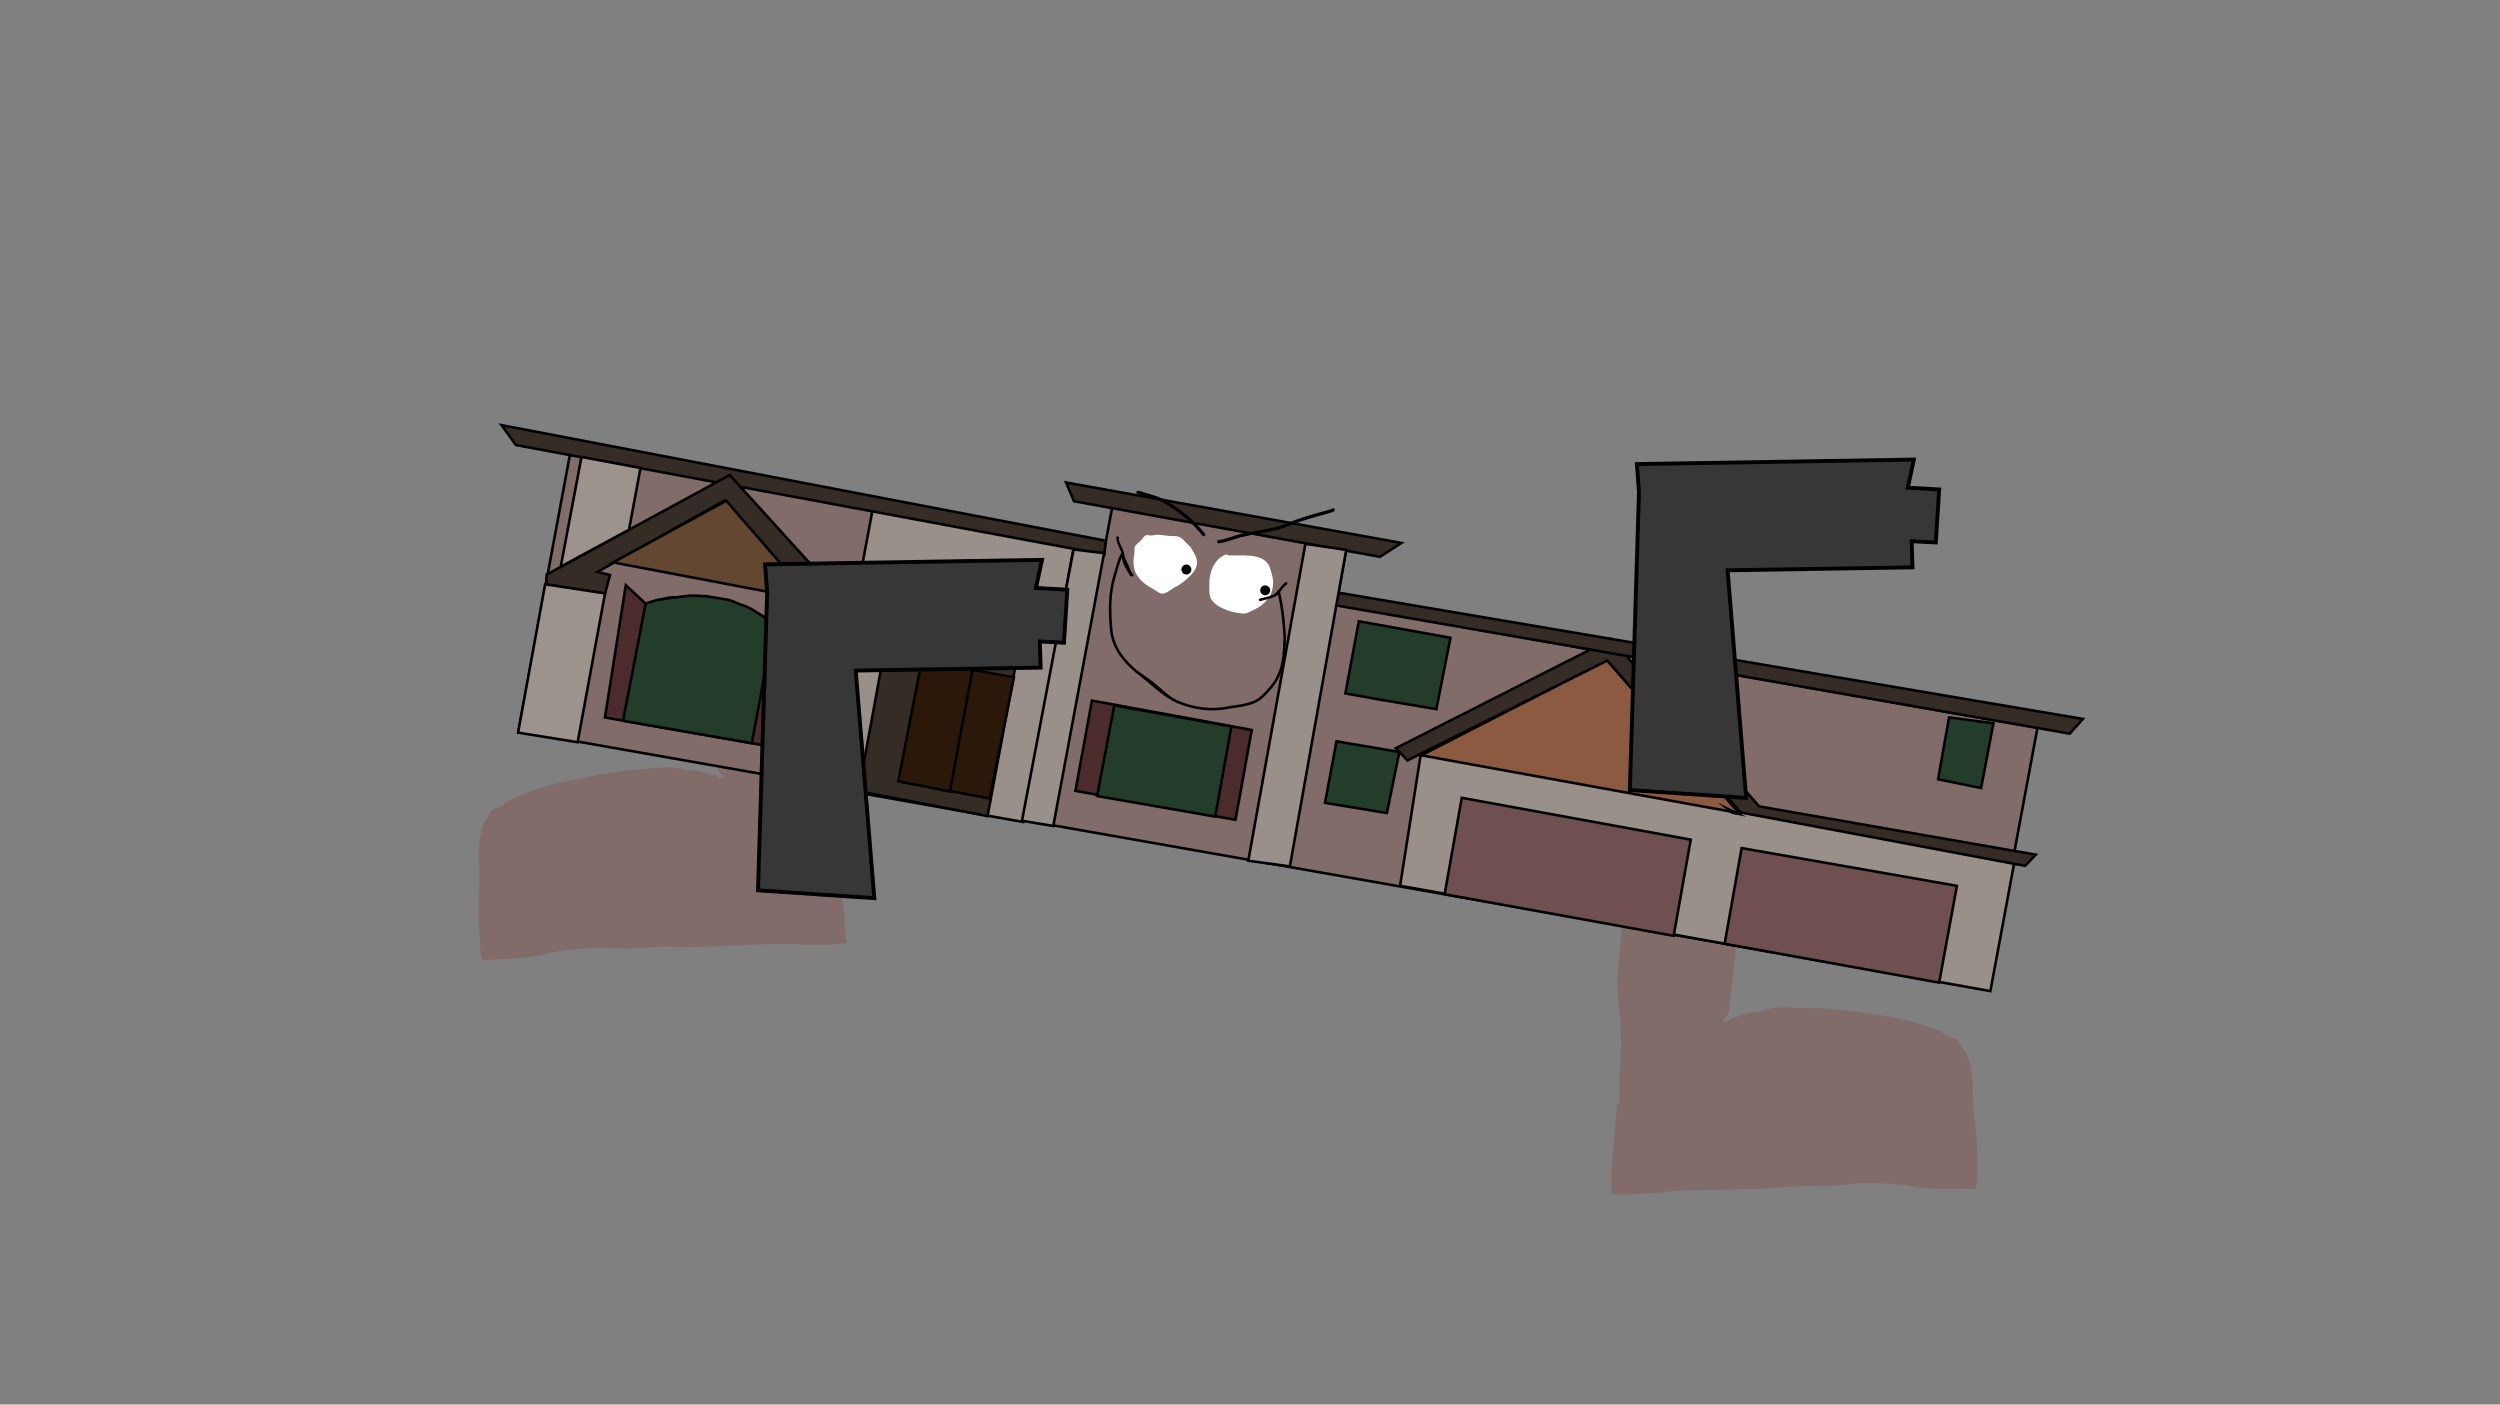 <svg version="1.1" xmlns="http://www.w3.org/2000/svg" xmlns:xlink="http://www.w3.org/1999/xlink" width="959.459" height="539.039" viewBox="0,0,959.459,539.039"><rect x="0" y="0" width="959.459" height="539.039" fill="#808080" stroke="none"/><g transform="translate(159.73,89.52)"><g data-paper-data="{&quot;isPaintingLayer&quot;:true}" fill-rule="nonzero" stroke-linejoin="miter" stroke-miterlimit="10" stroke-dasharray="" stroke-dashoffset="0" style="mix-blend-mode: normal"><path d="M465.698,216.876c-0.445,-0.527 -1.775,-1.854 -2.358,-2.212c-0.417,-0.257 -1.114,0.039 -1.455,-0.305c-0.179,-0.18 -0.383,-0.408 -0.506,-0.538c1.1,0.115 2.189,0.187 3.32,0.185c6.91,-0.011 13.924,0.346 20.754,-0.698c3.66,-0.559 7.233,-0.295 10.916,-0.492c3.337,-0.179 6.585,-0.712 9.938,-0.718c1.41,-0.002 2.637,-0.117 4.018,-0.383c0.509,-0.098 1.052,-0.796 1.467,-0.499c0.415,0.296 -0.395,1.008 -0.497,1.493c-0.25,1.191 -0.642,2.423 -0.767,3.631c-0.252,2.417 0.848,5.861 -0.357,8.02c-0.125,6.717 -1.714,13.229 -2.035,19.903c-0.315,6.558 -1.337,13.134 -1.346,19.609c-0.009,6.687 -0.44,13.255 -1.264,19.899c-0.431,3.475 -0.838,6.931 -1.234,10.41c-0.19,1.667 -0.156,3.963 -0.831,5.515c-0.206,0.474 -0.585,0.956 -0.958,1.44l-0.137,-0.1l-0.605,0.754c-0.066,0.081 -0.106,0.183 -0.106,0.294c0,0.263 0.224,0.476 0.5,0.475l1,-0.002l-0,-0.101l0.174,0.073c0.59,-1.067 1.902,-1.278 3.04,-1.69c2.468,-0.893 5.753,-1.922 8.487,-2.049c1.991,-0.106 3.725,-1.144 5.687,-1.403c4.709,-0.622 9.905,-0.015 14.666,-0.023c7.055,-0.012 13.774,0.896 20.748,1.892c6.838,0.977 13.604,1.802 20.234,3.897c2.732,1.197 5.823,1.776 8.493,2.921c1.116,0.479 1.976,1.605 3.048,2.18c1.013,0.543 2.625,0.565 3.522,1.243c0.831,0.628 1.528,2.219 2.126,3.069c3.911,5.213 4.095,12.553 4.107,18.909c0.012,6.673 1.553,13.203 1.565,19.927c0.007,3.757 0.011,7.517 0.017,11.275c0.002,1 -0.025,3.439 -0.664,4.127c-0.139,0.15 -3.251,-0.125 -3.657,-0.125c-6.652,0.011 -14.077,0.366 -20.581,-0.864c-6.533,-1.225 -13.933,-1.268 -20.579,-1.257c-2.047,0.003 -3.831,0.549 -5.838,0.746c-4.84,0.473 -10.075,0.368 -14.949,0.42c-6.993,0.075 -13.864,1.094 -20.894,1.124c-6.944,0.03 -13.895,0.365 -20.844,0.381c-6.906,0.02 -13.907,1.107 -20.82,1.424c-2.9,0.133 -6.02,0.592 -8.901,0.251c-0.285,-0.034 -2.542,-0.061 -2.665,-0.194c-0.37,-0.398 0.123,-1.06 0.123,-1.593c-0.002,-2.226 0.003,-4.453 0.008,-6.679c0.015,-6.631 1.179,-13.291 1.493,-19.933c0.204,-1.572 0.406,-3.146 0.608,-4.718c0.06,-0.464 -0.419,-1.129 -0.021,-1.401c0.392,-0.268 0.876,-0.613 0.912,-1.071c0.289,-3.723 -0.292,-7.505 0.076,-11.227c0.661,-6.74 0.66,-13.32 0.293,-20.081c-0.364,-6.553 -1.892,-12.864 -0.995,-19.519c0.891,-6.604 1.308,-13.204 1.722,-19.849c0.414,-6.633 1.124,-13.243 2.282,-19.796c0.498,-2.816 1.779,-5.534 2.2,-8.328c0.451,-2.987 -0.387,-5.646 -0.392,-8.541c0,0 0.067,-0.407 -0.433,-0.406c-0.067,0 -0.193,-0.061 -0.243,-0.046c0.3,-2.904 1.16,-6.548 -0.611,-8.646z" data-paper-data="{&quot;noHover&quot;:false,&quot;origItem&quot;:[&quot;Path&quot;,{&quot;applyMatrix&quot;:true,&quot;segments&quot;:[[[468.03134,200.77183],[0.30527,-3.04336],[0.05031,-0.0156]],[[468.20689,200.74722],[-0.06713,0],[0.5,0]],[[468.70689,201.24722],[0,0],[0,3.03472]],[[469.08608,210.19772],[0.45598,-3.13034],[-0.42648,2.92787]],[[466.87422,218.9193],[0.50263,-2.95078],[-1.16952,6.86586]],[[464.56311,239.65292],[0.42559,-6.9513],[-0.42643,6.96497]],[[462.80883,260.44035],[0.90268,-6.92056],[-0.90967,6.97415]],[[463.76772,280.88562],[-0.35206,-6.86907],[0.35432,7.08646]],[[463.4339,301.91889],[0.67356,-7.06328],[-0.37417,3.90028]],[[463.33467,313.68007],[0.29545,-3.90165],[-0.0364,0.48074]],[[462.42077,314.80108],[0.3921,-0.28052],[-0.39806,0.28478]],[[462.43932,316.26928],[0.06048,-0.48569],[-0.20514,1.64751]],[[461.82117,321.21147],[0.20655,-1.64733],[-0.32572,6.96162]],[[460.28729,342.0957],[0.0272,-6.94964],[-0.00913,2.33283]],[[460.26582,349.09418],[0.00222,-2.33285],[-0.00053,0.5578]],[[460.13969,350.76281],[-0.36922,-0.41811],[0.12307,0.13936]],[[462.8037,350.96968],[-0.28515,-0.03591],[2.87984,0.36272]],[[471.7022,350.71975],[-2.90002,0.13451],[6.91361,-0.32066]],[[492.51689,349.25845],[-6.90629,0.00867],[6.9497,-0.00549]],[[513.35113,348.89106],[-6.94441,0.01916],[7.03063,-0.01893]],[[534.23453,347.74818],[-6.9935,0.06622],[4.87343,-0.04615]],[[549.17486,347.33507],[-4.84082,0.48781],[2.00749,-0.20229]],[[555.01119,346.56456],[-2.04692,0],[6.64691,0]],[[575.5787,347.92158],[-6.53074,-1.29493],[6.5023,1.30046]],[[596.15164,348.86694],[-6.65171,0],[0.40588,0]],[[599.80714,349.00455],[-0.13976,0.15721],[0.64049,-0.72044]],[[600.47742,344.68083],[0,1.04801],[0,-3.93809]],[[600.47742,332.86656],[0,3.93809],[0,-7.04769]],[[598.94266,311.98485],[0.00043,6.99458],[-0.0004,-6.66111]],[[594.86514,292.16883],[3.90167,5.47056],[-0.59593,-0.89241]],[[592.74438,288.94959],[0.82995,0.65964],[-0.89558,-0.71179]],[[589.22482,287.64095],[1.0118,0.57121],[-1.07109,-0.60469]],[[586.1808,285.35179],[1.11527,0.50361],[-2.66735,-1.20447]],[[577.78922,282.30441],[2.73005,1.2592],[-6.62657,-2.20678]],[[557.56094,278.18823],[6.83587,1.03575],[-6.97258,-1.05646]],[[536.80167,276.19081],[7.05463,0],[-4.76109,0]],[[522.0666,276.18621],[4.70977,-0.64353],[-1.9622,0.26811]],[[516.37174,277.63991],[1.99125,-0.10792],[-2.7344,0.12834]],[[507.87802,279.76756],[2.46916,-0.9318],[-1.13885,0.42977]],[[504.92409,281.48835],[0.5915,-1.11745],[0,0]],[504.66123,281.45698],[504.66123,281.56303],[[503.66123,281.56303],[0,0],[-0.27614,0]],[[503.16123,281.06303],[0,0.27614],[0,-0.11626]],[[503.26746,280.75486],[-0.06655,0.08492],[0,0]],[503.87355,279.96534],[[504.01042,280.07041],[0,0],[0.3735,-0.50602]],[[504.97011,278.56137],[-0.20703,0.49629],[0.6783,-1.62603]],[[505.80868,272.7723],[-0.19283,1.74739],[0.40234,-3.64588]],[[507.0629,261.84107],[-0.43703,3.64189],[0.83545,-6.96212]],[[508.37943,240.9616],[-0.02069,7.00886],[0.02003,-6.78644]],[[509.77184,220.40407],[-0.32726,6.87253],[0.33309,-6.99482]],[[511.849,199.5447],[-0.13682,7.03998],[1.20865,-2.26119]],[[512.22209,191.13859],[-0.25616,2.5332],[0.12797,-1.26552]],[[512.99693,187.33386],[-0.25205,1.24796],[0.10265,-0.50827]],[[513.51719,185.86785],[0.41469,0.3113],[-0.41496,-0.31151]],[[512.05015,186.38831],[0.5088,-0.10176],[-1.38213,0.27643]],[[508.03345,186.78175],[1.4099,0],[-3.35322,0]],[[498.09923,187.51495],[3.33709,-0.18183],[-3.68398,0.20073]],[[487.18731,188.00965],[3.66102,-0.58011],[-6.83186,1.08254]],[[466.43943,188.7004],[6.91015,0],[-1.13113,0]],[[463.12097,188.49963],[1.0993,0.12191],[0.12274,0.13668]],[[463.56163,188.988],[-0.1785,-0.18934],[0.34065,0.36133]],[[465.01619,189.31],[-0.41676,-0.27003],[0.5817,0.3769]],[[467.43343,191.7101],[-0.44393,-0.55318],[1.76743,2.20238]]],&quot;closed&quot;:true}]}" fill="#816c69" stroke="none" stroke-width="0.5" stroke-linecap="butt"/><path d="M148.41,129.936c-0.051,-0.012 -0.173,0.057 -0.24,0.061c-0.499,0.03 -0.407,0.432 -0.407,0.432c0.179,2.89 -0.488,5.595 0.152,8.548c0.598,2.762 2.05,5.395 2.726,8.175c1.572,6.467 2.702,13.02 3.537,19.614c0.837,6.607 1.673,13.167 2.982,19.702c1.319,6.586 0.196,12.979 0.25,19.542c0.064,6.77 0.482,13.337 1.571,20.022c0.604,3.691 0.265,7.502 0.79,11.199c0.065,0.456 0.57,0.769 0.978,1.012c0.414,0.247 -0.021,0.941 0.068,1.4c0.302,1.556 0.604,3.114 0.907,4.671c0.736,6.61 2.321,13.184 2.759,19.8c0.147,2.221 0.293,4.443 0.433,6.665c0.033,0.531 0.568,1.161 0.224,1.582c-0.115,0.14 -2.365,0.307 -2.648,0.359c-2.853,0.52 -5.997,0.255 -8.899,0.303c-6.92,0.113 -13.976,-0.537 -20.87,-0.127c-6.937,0.415 -13.895,0.513 -20.828,0.915c-7.019,0.407 -13.941,-0.183 -20.925,0.177c-4.867,0.251 -10.086,0.682 -14.946,0.51c-2.016,-0.071 -3.831,-0.505 -5.875,-0.381c-6.635,0.402 -14.017,0.905 -20.459,2.534c-6.414,1.632 -13.847,1.739 -20.486,2.141c-0.405,0.025 -3.493,0.493 -3.642,0.352c-0.682,-0.647 -0.864,-3.08 -0.925,-4.078c-0.232,-3.75 -0.468,-7.503 -0.7,-11.253c-0.416,-6.711 0.706,-13.324 0.294,-19.984c-0.393,-6.343 -0.676,-13.68 2.895,-19.126c0.542,-0.886 1.137,-2.517 1.926,-3.195c0.852,-0.732 2.46,-0.854 3.436,-1.459c1.033,-0.641 1.819,-1.818 2.903,-2.365c2.591,-1.308 5.64,-2.078 8.29,-3.443c6.484,-2.503 13.185,-3.747 19.947,-5.147c6.897,-1.428 13.546,-2.751 20.587,-3.178c4.752,-0.288 9.9,-1.216 14.639,-0.888c1.974,0.137 3.771,1.064 5.765,1.046c2.737,-0.043 6.081,0.779 8.601,1.517c1.162,0.34 2.485,0.469 3.142,1.498l0.169,-0.084l0.006,0.101l0.998,-0.06c0.276,-0.017 0.485,-0.242 0.469,-0.505c-0.007,-0.111 -0.053,-0.21 -0.124,-0.287l-0.652,-0.714l-0.13,0.108c-0.403,-0.459 -0.812,-0.917 -1.048,-1.377c-0.773,-1.507 -0.885,-3.8 -1.181,-5.452c-0.617,-3.448 -1.243,-6.871 -1.894,-10.312c-1.245,-6.579 -2.093,-13.107 -2.528,-19.78c-0.42,-6.461 -1.859,-12.961 -2.591,-19.486c-0.745,-6.641 -2.745,-13.041 -3.297,-19.736c-1.34,-2.08 -0.462,-5.585 -0.867,-7.982c-0.202,-1.197 -0.672,-2.403 -0.997,-3.576c-0.132,-0.478 -0.987,-1.137 -0.591,-1.459c0.396,-0.322 0.982,0.341 1.496,0.407c1.396,0.18 2.628,0.217 4.035,0.132c3.347,-0.203 6.623,0.127 9.965,0.098c3.689,-0.032 7.238,-0.518 10.926,-0.187c6.883,0.617 13.861,-0.175 20.758,-0.594c1.129,-0.068 2.211,-0.209 3.301,-0.391c-0.114,0.138 -0.304,0.377 -0.471,0.569c-0.319,0.365 -1.032,0.113 -1.433,0.395c-0.558,0.394 -1.802,1.801 -2.212,2.354c-1.634,2.204 -0.544,5.787 -0.06,8.667z" data-paper-data="{&quot;noHover&quot;:false,&quot;origItem&quot;:[&quot;Path&quot;,{&quot;applyMatrix&quot;:true,&quot;segments&quot;:[[[936.06267,401.54367],[0.61054,-6.08672],[0.10063,-0.03121]],[[936.41378,401.49443],[-0.13425,0],[1,0]],[[937.41378,402.49443],[0,0],[0,6.06943]],[[938.17215,420.39544],[0.91195,-6.26068],[-0.85297,5.85573]],[[933.74845,437.8386],[1.00526,-5.90156],[-2.33904,13.73171]],[[929.12622,479.30585],[0.85118,-13.9026],[-0.85285,13.92993]],[[925.61766,520.8807],[1.80536,-13.84111],[-1.81934,13.9483]],[[927.53544,561.77124],[-0.70413,-13.73814],[0.70865,14.17291]],[[926.8678,603.83778],[1.34712,-14.12656],[-0.74835,7.80057]],[[926.66935,627.36014],[0.59091,-7.8033],[-0.07281,0.96147]],[[924.84154,629.60215],[0.7842,-0.56103],[-0.79612,0.56956]],[[924.87864,632.53856],[0.12095,-0.97138],[-0.41029,3.29502]],[[923.64234,642.42294],[0.4131,-3.29467],[-0.65145,13.92325]],[[920.57458,684.1914],[0.0544,-13.89927],[-0.01826,4.66566]],[[920.53165,698.18835],[0.00443,-4.6657],[-0.00106,1.11559]],[[920.27939,701.52561],[-0.73844,-0.83621],[0.24613,0.27872]],[[925.6074,701.93937],[-0.5703,-0.07183],[5.75969,0.72543]],[[943.4044,701.4395],[-5.80004,0.26901],[13.82722,-0.64132]],[[985.03378,698.5169],[-13.81258,0.01734],[13.8994,-0.01099]],[[1026.70226,697.78213],[-13.88881,0.03833],[14.06125,-0.03785]],[[1068.46906,695.49637],[-13.987,0.13244],[9.74685,-0.09229]],[[1098.34971,694.67014],[-9.68163,0.97562],[4.01498,-0.40459]],[[1110.02238,693.12912],[-4.09384,0],[13.29383,0]],[[1151.1574,695.84315],[-13.06149,-2.58987],[13.0046,2.60092]],[[1192.30327,697.73388],[-13.30342,0],[0.81177,0]],[[1199.61429,698.0091],[-0.27953,0.31442],[1.28098,-1.44089]],[[1200.95484,689.36166],[0,2.09601],[0,-7.87618]],[[1200.95484,665.73311],[0,7.87618],[0,-14.09537]],[[1197.88531,623.96971],[0.00085,13.98916],[-0.00081,-13.32221]],[[1189.73029,584.33766],[7.80335,10.94112],[-1.19186,-1.78483]],[[1185.48876,577.89918],[1.6599,1.31927],[-1.79115,-1.42359]],[[1178.44964,575.2819],[2.02361,1.14243],[-2.14218,-1.20937]],[[1172.3616,570.70359],[2.23055,1.00723],[-5.3347,-2.40894]],[[1155.57844,564.60883],[5.4601,2.5184],[-13.25314,-4.41356]],[[1115.12189,556.37646],[13.67173,2.07149],[-13.94517,-2.11292]],[[1073.60335,552.38162],[14.10925,0],[-9.52217,0]],[[1044.1332,552.37241],[9.41953,-1.28706],[-3.92441,0.53622]],[[1032.74348,555.27981],[3.9825,-0.21584],[-5.4688,0.25667]],[[1015.75603,559.53511],[4.93832,-1.86359],[-2.2777,0.85954]],[[1009.84819,562.9767],[1.183,-2.23491],[0,0]],[1009.32246,562.91396],[1009.32246,563.12605],[[1007.32246,563.12605],[0,0],[-0.55228,0]],[[1006.32246,562.12605],[0,0.55228],[0,-0.23252]],[[1006.53492,561.50971],[-0.13311,0.16984],[0,0]],[1007.7471,559.93068],[[1008.02083,560.14081],[0,0],[0.747,-1.01203]],[[1009.94023,557.12275],[-0.41406,0.99258],[1.35661,-3.25207]],[[1011.61736,545.54459],[-0.38566,3.49478],[0.80468,-7.29176]],[[1014.12579,523.68213],[-0.87405,7.28378],[1.67091,-13.92424]],[[1016.75886,481.92319],[-0.04137,14.01772],[0.04007,-13.57289]],[[1019.54368,440.80815],[-0.65453,13.74505],[0.66617,-13.98964]],[[1023.69799,399.08941],[-0.27364,14.07995],[2.41729,-4.52238]],[[1024.44418,382.27717],[-0.51232,5.0664],[0.25594,-2.53105]],[[1025.99386,374.66773],[-0.5041,2.49593],[0.20531,-1.01654]],[[1027.03438,371.73569],[0.82938,0.6226],[-0.82993,-0.62301]],[[1024.10031,372.77663],[1.0176,-0.20352],[-2.76426,0.55285]],[[1016.06689,373.56351],[2.81979,0],[-6.70643,0]],[[996.19847,375.0299],[6.67418,-0.36366],[-7.36795,0.40146]],[[974.37461,376.0193],[7.32205,-1.16021],[-13.66372,2.16508]],[[932.87887,377.4008],[13.8203,0],[-2.26225,0]],[[926.24195,376.99926],[2.1986,0.24383],[0.24549,0.27336]],[[927.12326,377.976],[-0.357,-0.37867],[0.6813,0.72266]],[[930.03238,378.61999],[-0.83352,-0.54006],[1.16339,0.75379]],[[934.86686,383.4202],[-0.88786,-1.10635],[3.53486,4.40477]]],&quot;closed&quot;:true}],&quot;index&quot;:null}" fill="#816c69" stroke="none" stroke-width="0.5" stroke-linecap="butt"/><g><g><g stroke="#000000" stroke-width="1" stroke-linecap="round"><path d="M39.255,191.079l19.786,-106.32l204.779,38.109l3.291,-17.685l89.719,16.5l-3.698,20.899l260.42,45.676l8.689,1.399l-18.768,100.846z" fill="#816c69"/><path d="M155.405,212.172l19.747,-106.11l77.234,14.373l-19.409,105.519z" fill="#999089"/><path d="M613.231,242.002l-9.09,48.844l-226.542,-40.417l8.022,-50.96l226.732,41.846z" fill="#999089"/><path d="M385.73,200.361l71.281,-36.573l50.621,58.737z" fill="#8c5a41"/><path d="M503.199,220.828l3.841,1.935l-1.942,-0.361z" fill="none"/><path d="M515.415,219.964l106.14,18.533l-4.087,4.293l-109.111,-20.48l-51.245,-58.33l-76.725,38.348l-4.422,-4.7l82.691,-41.943z" fill="#352c25"/><path d="M352.967,142.813l0.886,-4.889l285.798,48.482l-5.075,5.678l-4.06,-0.756l-165.814,-29.115z" fill="#352c25"/><path d="M249.416,95.66l128.693,23.192l-8.241,5.323l-117.406,-21.326z" fill="#352c25"/><path d="M264.103,123.313l-225.831,-42.027l-5.517,-7.649l231.864,44.37z" fill="#352c25"/><path d="M605.308,188.069l-4.729,24.856l-16.513,-3.369l4.213,-23.746z" fill="#243d2a"/><path d="M502.157,272.681l6.523,-36.713l82.617,14.488l-6.811,37.152z" fill="#6f4f50"/><path d="M394.698,253.668l6.576,-36.999l87.875,16.058l-6.558,36.904z" fill="#6f4f50"/><path d="M253.003,213.999l6.326,-34.657l61.354,11.295l-6.271,34.494z" fill="#4b2b2c"/><path d="M261.336,215.993l6.572,-34.759l44.962,8.072l-6.228,34.576z" fill="#243d2a"/><path d="M169.793,214.103l15.004,-81.732l4.822,-1.639l9.154,-0.365l7.527,0.613l12.24,2.475l11.117,4.482l4.946,3.383l-15.327,82.361z" fill="#352c25"/><path d="M220.121,216.918l-34.829,-6.482l8.933,-46.338l35.164,6.347z" fill="#2b1809"/><path d="M213.464,167.802l-8.643,46.441l-19.806,-3.982l9.033,-46.319z" fill="#2b1809"/><path d="M230.238,166.442l-36.825,-6.853l4.388,-23.023l3.9,-1.54l5.879,-1.073l4.404,-0.363l8.6,1.502l5.952,1.305l5.751,2.942l3.145,1.964z" fill="#090909"/><path d="M137.162,197.194l-64.718,-11.354l8.007,-50.795l2.112,1.969l4.569,4.298l0.974,0.871l4.898,-1.354l3.477,-0.929l7.387,-0.3l5.12,-0.328l5.542,0.736l4.855,1.1l8.513,3.358l7.381,4.723l2.387,2.71l2.457,-2.104l2.65,-1.477l3.752,-0.188l-8.731,48.025z" fill="#4b2b2c"/><path d="M137.057,151.293l-8.262,44.394l-49.411,-8.58l8.694,-45.052l4.482,-1.333l5.626,-0.825l7.076,-0.85l5.848,0.202l8.818,1.444l7.9,3.046l5.744,3.532z" fill="#243d2a"/><path d="M164.71,141.686l-1.35,4.477l-8.764,-1.73l-36.15,-41.97l-48.872,27.502l4.837,1.196l-1.963,7.22l-22.561,-3.607l0.192,-3.806l70.245,-38.179z" fill="#352c25"/><path d="M118.977,102.661l33.158,38.212l-76.591,-14.549z" fill="#634731"/><path d="M319.338,240.825l21.911,-121.624l15.675,2.326l-21.622,121.457z" fill="#999089"/><path d="M252.282,121.362l11.718,1.393l-19.491,104.736l-12.016,-2.014z" fill="#999089"/><path d="M166.225,154.209l-13.02,-2.719l0.374,-3.674l13.854,2.677z" fill="#352c25"/><path d="M166.33,154.204l-10.807,57.515l-12.193,-2.171l9.793,-58.172z" fill="#9c938c"/><path d="M49.484,134.724l22.995,3.491l-10.527,57.124l-22.856,-3.687z" fill="#9c938c"/><path d="M55.467,127.957l7.966,-42.109l22.65,4.24l-4.408,23.685z" fill="#9c938c"/><path d="M396.932,155.251l-5.403,27.366l-20.33,-3.389l-14.588,-2.616l5.156,-27.708z" fill="#243d2a"/><path d="M353.192,194.988l24.122,4.095l-4.776,23.444l-23.741,-3.926z" fill="#243d2a"/></g><path d="M311.741,123.607c4.431,0.321 12.203,-1.086 15.181,3.322c0.68,1.007 0.936,2.227 1.301,3.367c2.072,6.456 -0.966,11.554 -6.966,14.334c-1.044,0.484 -2.47,1.373 -3.633,1.32c-4.043,-0.162 -10.001,-1.91 -12.342,-5.226c-1.135,-1.608 -0.846,-4.422 -0.878,-6.276c-0.148,-4.163 1.892,-9.43 6.066,-11.043c0.216,-0.084 0.471,-0.118 0.744,-0.123c0.153,0.298 0.527,0.325 0.527,0.325z" data-paper-data="{&quot;noHover&quot;:false,&quot;origItem&quot;:[&quot;Path&quot;,{&quot;applyMatrix&quot;:true,&quot;segments&quot;:[[[280.57114,132.11231],[0.24194,0.31213],[-0.31493,0.06475]],[[279.73784,132.41383],[0.23281,-0.14357],[-4.48957,2.76866]],[[275.107,146.4721],[-1.06967,-4.79248],[0.4376,2.14144]],[[277.4676,153.53313],[-1.66272,-1.61891],[3.42848,3.33815]],[[292.84617,156.91157],[-4.72073,0.68487],[1.35845,-0.18869]],[[296.75617,154.60614],[-1.10575,0.78581],[6.35384,-4.51544]],[[301.72346,136.55739],[3.7938,7.03563],[-0.66888,-1.2418]],[[299.49869,132.94711],[1.00516,1.02],[-4.40232,-4.46732]],[[281.25032,132.37586],[5.20505,-0.58374],[0,0]]],&quot;closed&quot;:true}]}" fill="#ffffff" stroke="none" stroke-width="0.5" stroke-linecap="butt"/><path d="M289.163,116.187c1.043,0.072 2.623,-0.089 3.616,0.339c1.865,0.803 2.874,2.764 4.419,3.908c0.869,1.721 2.042,3.055 2.409,5.053c0.772,4.203 -4.475,7.832 -7.372,9.869c-1.931,0.554 -4.2,3.332 -6.382,2.904c-0.757,-0.148 -1.834,-1.041 -2.521,-1.43c-3.455,-1.955 -6.079,-3.611 -7.613,-7.43c-0.597,-2.405 -0.524,-4.078 -0.1,-6.544c0.105,-0.61 -0.075,-2.236 0.24,-2.703c0.575,-0.852 1.648,-1.66 2.368,-2.399c0.375,-0.385 1.319,-1.768 1.861,-1.864c0.894,-0.16 1.73,0.256 2.804,0.017c0.482,-0.073 0.957,-0.164 1.426,-0.238c1.611,0.04 3.273,0.409 4.844,0.518z" data-paper-data="{&quot;noHover&quot;:false,&quot;origItem&quot;:[&quot;Path&quot;,{&quot;applyMatrix&quot;:true,&quot;segments&quot;:[[[247.74944,129.096],[1.87542,-0.30119],[-0.52807,0.18739]],[[246.15338,129.67651],[0.54253,-0.18834],[-1.19358,0.50883]],[[242.90759,130.2554],[1.00212,-0.37815],[-0.60753,0.22925]],[[241.15936,132.81009],[0.35167,-0.52718],[-0.67487,1.01169]],[[238.93851,136.08955],[0.48199,-1.11177],[-0.26369,0.60823]],[[239.24623,139.26365],[-0.00986,-0.72923],[0.03991,2.95034]],[[240.76989,146.79951],[-1.21096,-2.65802],[2.60196,4.09492]],[[251.15837,153.73863],[-4.42548,-1.52091],[0.88053,0.30261]],[[254.37606,154.85173],[-0.9092,-0.00863],[2.62129,0.02488]],[[261.1161,150.12213],[-2.11778,1.05889],[2.91842,-2.98609]],[[267.51703,137.14639],[1.80126,4.70443],[-0.85642,-2.23675]],[[263.64689,131.82913],[1.37785,1.8069],[-2.03746,-0.99231]],[[257.70334,128.26637],[2.33477,0.52887],[-1.2438,-0.28174]],[[253.45458,128.65572],[1.22482,-0.14142],[-1.8445,0.21297]]],&quot;closed&quot;:true}]}" fill="#ffffff" stroke="none" stroke-width="0.5" stroke-linecap="butt"/><path d="M293.712,128.695c0.193,-1.036 1.189,-1.72 2.226,-1.527c1.036,0.193 1.72,1.189 1.527,2.226c-0.193,1.036 -1.189,1.72 -2.226,1.527c-1.036,-0.193 -1.72,-1.189 -1.527,-2.226z" fill="#000000" stroke="none" stroke-width="0.5" stroke-linecap="butt"/><path d="M323.958,136.691c0.193,-1.036 1.189,-1.72 2.226,-1.527c1.036,0.193 1.72,1.189 1.527,2.226c-0.193,1.036 -1.189,1.72 -2.226,1.527c-1.036,-0.193 -1.72,-1.189 -1.527,-2.226z" fill="#000000" stroke="none" stroke-width="0.5" stroke-linecap="butt"/><path d="M276.408,99.335c0.116,-0.625 0.742,-0.509 0.742,-0.509l0.695,0.132c2.739,1.009 5.892,1.56 8.474,2.873c6.172,3.192 12.098,7.971 16.407,13.418c0,0 0.394,0.499 -0.105,0.894c-0.499,0.394 -0.894,-0.105 -0.894,-0.105c-4.181,-5.312 -9.982,-9.968 -15.992,-13.076c-2.464,-1.3 -5.592,-1.791 -8.228,-2.777l-0.588,-0.107c0,0 -0.625,-0.116 -0.509,-0.742z" fill="#000000" stroke="none" stroke-width="0.5" stroke-linecap="butt"/><path d="M352.457,105.927c0.264,0.579 -0.316,0.843 -0.316,0.843l-0.929,0.42c-4.079,1.122 -8.204,2.275 -12.222,3.6c-3.072,1.013 -6.051,2.539 -9.204,3.272c-4.359,1.007 -8.858,1.516 -13.188,2.579c-2.876,0.707 -5.537,2.046 -8.51,2.372c0,0 -0.633,0.068 -0.701,-0.564c-0.068,-0.633 0.564,-0.701 0.564,-0.701c2.91,-0.309 5.528,-1.651 8.343,-2.342c4.336,-1.065 8.84,-1.575 13.205,-2.583c3.113,-0.714 6.06,-2.241 9.092,-3.241c4.005,-1.321 8.119,-2.483 12.188,-3.588l0.834,-0.382c0,0 0.579,-0.264 0.843,0.316z" fill="#000000" stroke="none" stroke-width="0.5" stroke-linecap="butt"/><path d="M323.406,140.827c-0.138,-0.481 0.343,-0.619 0.343,-0.619l0.212,-0.061c1.32,-0.413 4.37,-0.941 5.368,-1.658c0.43,-0.309 0.801,-0.672 1.143,-1.061c-0.016,-0.115 -0.029,-0.469 0.377,-0.566c0.037,-0.009 0.072,-0.014 0.105,-0.017c0.798,-1.014 1.51,-2.109 2.607,-2.867c0,0 0.412,-0.283 0.695,0.129c0.283,0.412 -0.129,0.695 -0.129,0.695c-1.088,0.741 -1.779,1.857 -2.571,2.874c1.334,5.742 1.912,11.241 2.266,17.143c-0.214,7.49 -0.42,13.863 -5.434,19.806c-1.691,2.004 -3.62,4.218 -6.003,5.442c-2.749,1.412 -7.574,2.017 -10.651,2.442c-6.333,1.424 -13.576,0.398 -19.573,-2.14c-5.833,-2.48 -11.003,-8.077 -16.136,-11.834c-5.301,-4.49 -9.31,-9.719 -9.862,-16.902c-0.558,-7.248 -0.687,-13.481 1.457,-20.486c0.797,-2.597 1.397,-5.404 2.611,-7.828l0.037,-0.03l-0.011,-0.008l0.373,-0.493c-0.018,-0.075 -0.037,-0.149 -0.055,-0.224c-0.493,-1.95 -1.942,-3.654 -1.917,-5.751c0.119,-0.202 0.239,-0.403 0.359,-0.605l0.827,0.532l0.018,0.003c-0.001,0.002 -0.003,0.004 -0.004,0.006l0.035,0.023c0,0 -0.049,0.263 -0.268,0.369c0.149,1.859 1.509,3.509 1.942,5.286c0.155,0.635 0.276,1.282 0.405,1.931c0.819,1.82 1.757,3.706 2.38,5.506c0.202,0.241 0.391,0.483 0.549,0.768l0.158,-0.078l0.229,0.462c0.048,0.095 0.067,0.205 0.046,0.318c-0.051,0.271 -0.312,0.451 -0.583,0.4l-0.511,-0.095l0.017,-0.093l-0.228,0c-0.283,-0.483 -0.669,-1.099 -1.075,-1.786c-0.139,-0.221 -0.269,-0.449 -0.385,-0.665c-0.875,-1.547 -1.722,-3.326 -1.73,-4.733c-1.003,2.226 -1.549,4.75 -2.261,7.078c-2.11,6.88 -1.964,12.995 -1.416,20.116c0.531,6.9 4.4,11.881 9.484,16.193c2.23,1.63 4.567,3.126 6.724,4.853c3.005,2.406 5.566,5.319 9.183,6.845c5.825,2.471 12.856,3.456 19.005,2.077c2.96,-0.411 7.733,-0.974 10.371,-2.347c2.264,-1.179 4.086,-3.289 5.698,-5.198c4.851,-5.749 4.985,-11.896 5.199,-19.145c-0.341,-5.587 -0.875,-10.804 -2.078,-16.222c-0.254,0.253 -0.529,0.487 -0.836,0.691c-1.214,0.808 -4.149,1.326 -5.648,1.796l-0.235,0.068c0,0 -0.481,0.138 -0.619,-0.343z" fill="#000000" stroke="none" stroke-width="0.5" stroke-linecap="butt"/></g><path d="M468.48,88.587l106.298,-1.725l-2.32,10.789l12.03,0.68l-1.29,20.332l-9.262,-0.477l0.315,10.033l-70.966,1.131l7.121,87.353l-44.636,-3.008l3.516,-114.362z" fill="#373737" stroke="#000000" stroke-width="1.5" stroke-linecap="round"/><path d="M133.881,127.068l106.298,-1.725l-2.32,10.789l12.03,0.68l-1.29,20.332l-9.262,-0.477l0.315,10.033l-70.966,1.131l7.121,87.353l-44.636,-3.008l3.516,-114.362z" fill="#373737" stroke="#000000" stroke-width="1.5" stroke-linecap="round"/></g><path d="M-159.73,449.52v-539.039h959.459v539.039z" fill="none" stroke="#f00000" stroke-width="0" stroke-linecap="butt"/></g></g></svg><!--rotationCenter:479.72973:269.51952-->